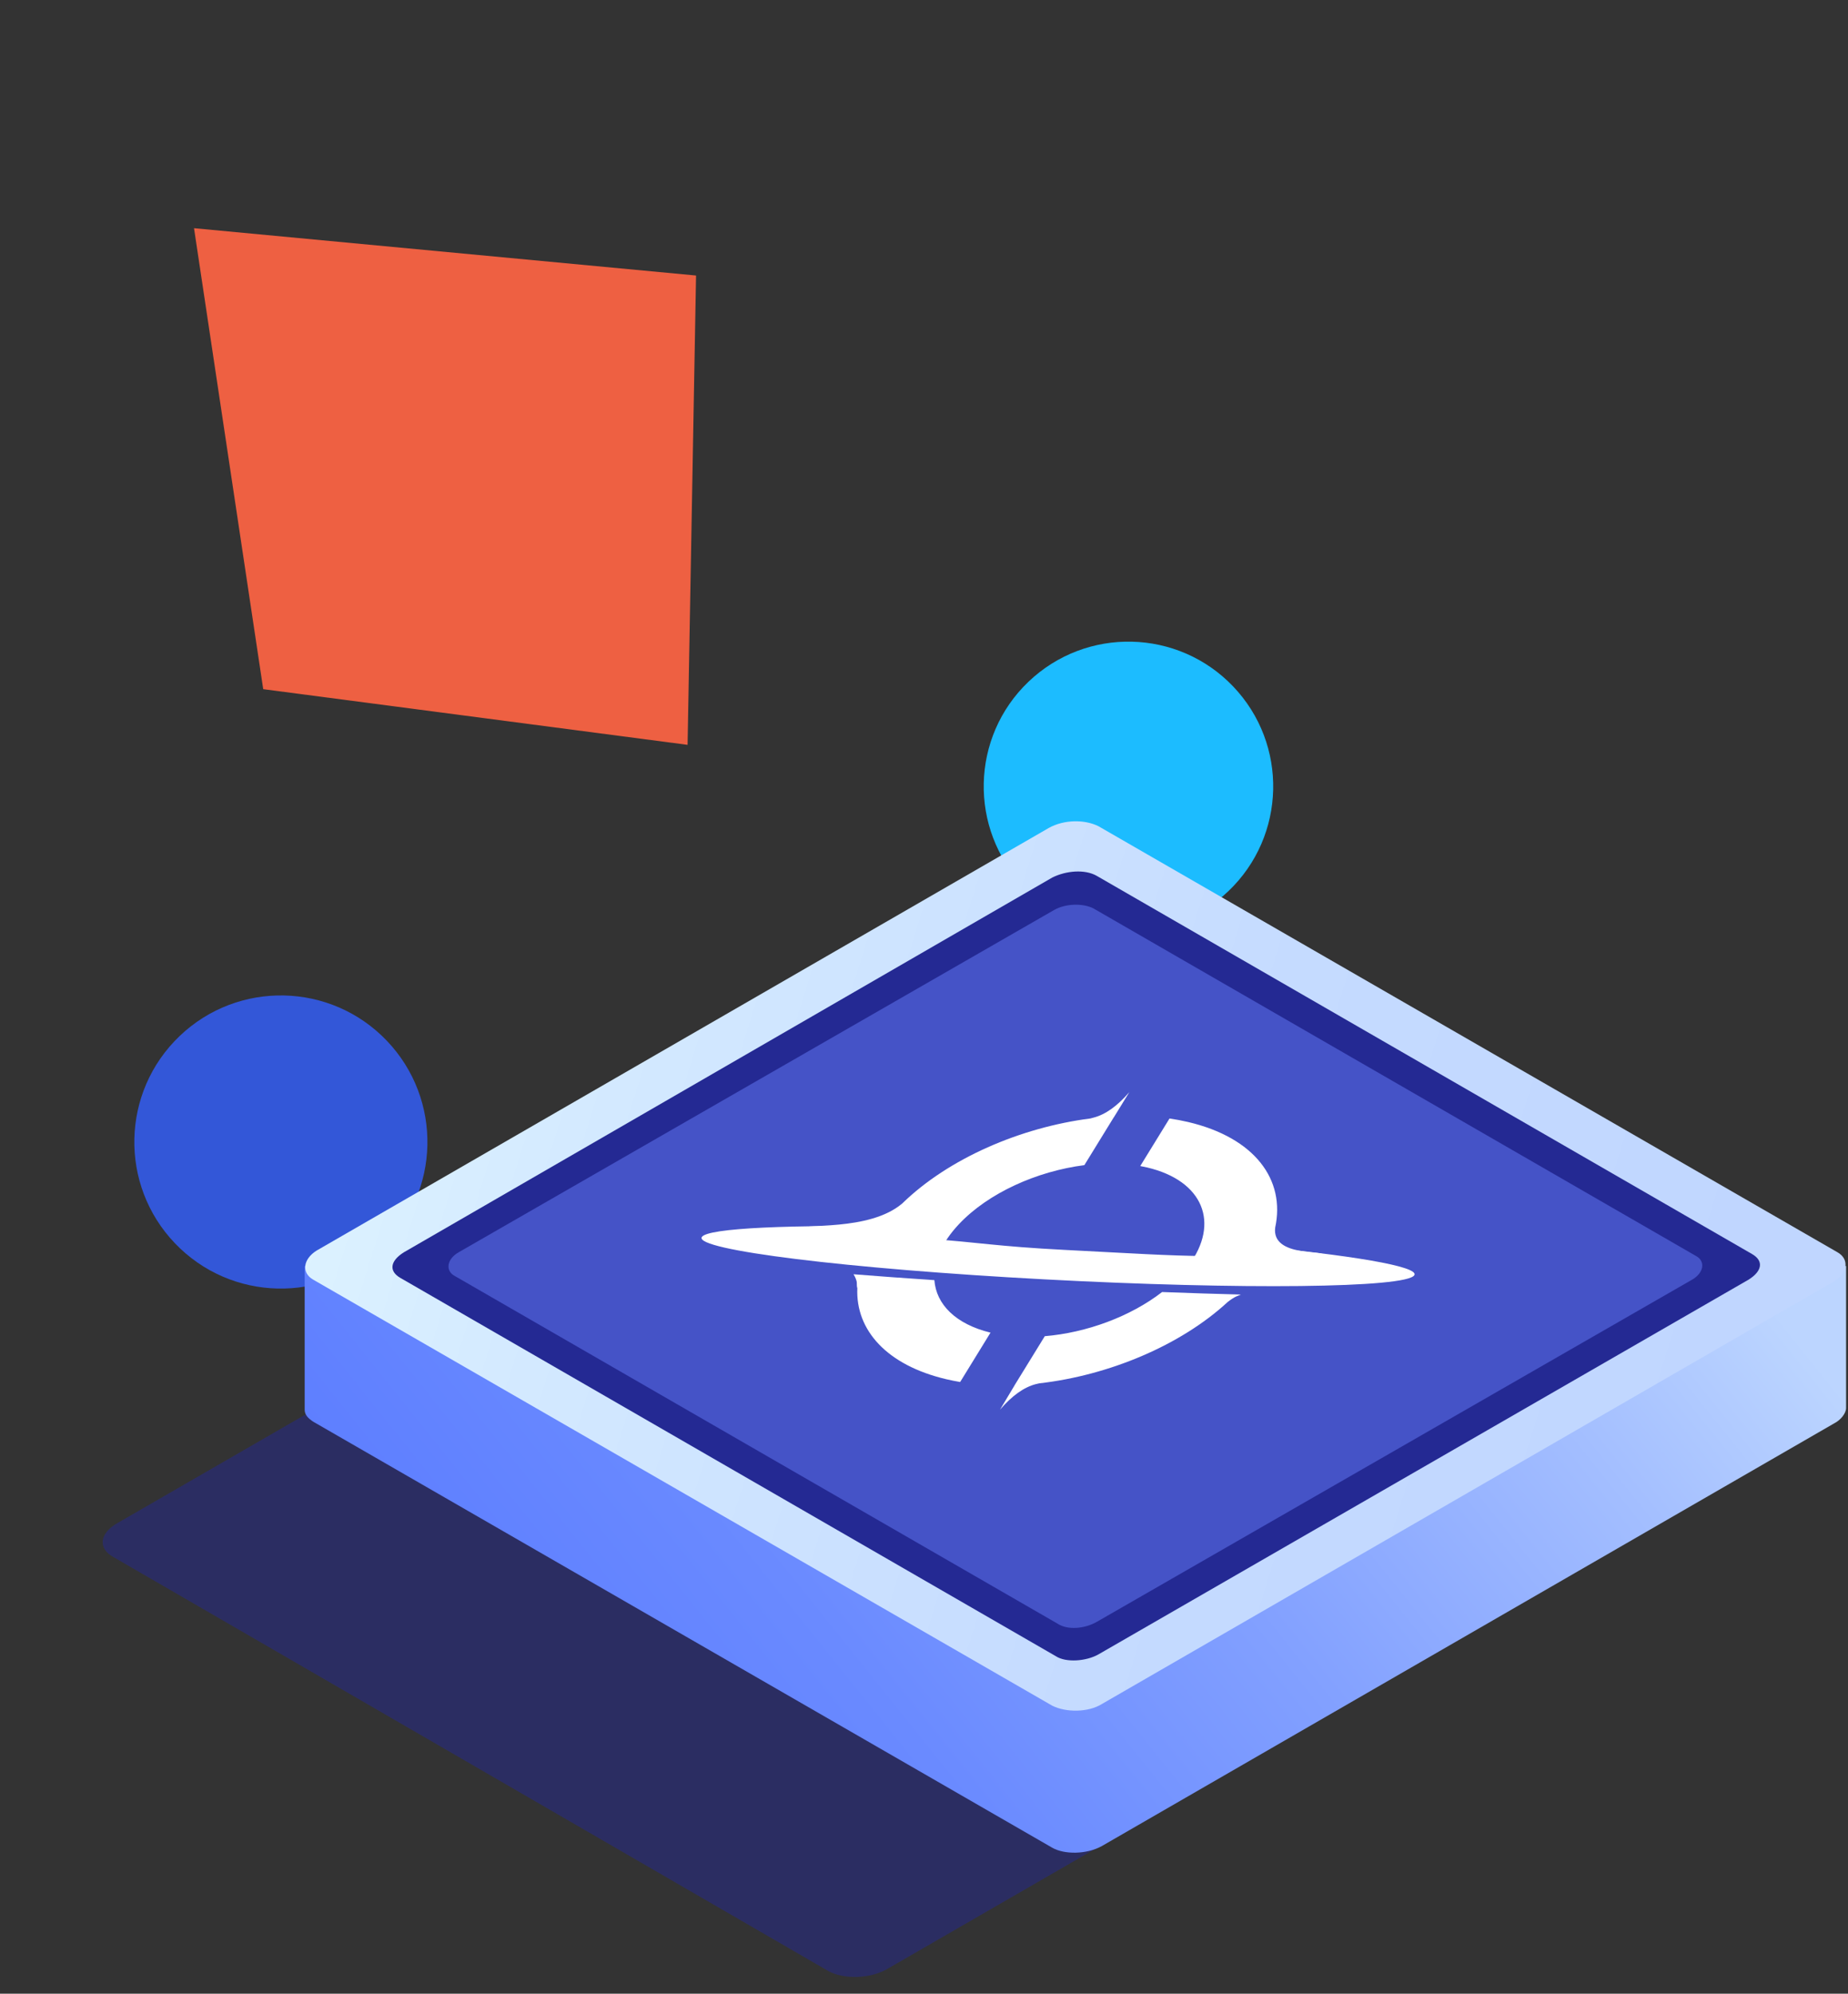 <svg width="89" height="96" viewBox="0 0 89 96" fill="none" xmlns="http://www.w3.org/2000/svg">
<rect x="0" y="0" width="89" height="96" fill="#333333" stroke="none"/>
<circle r="7.057" transform="matrix(-0.691 -0.723 0.723 -0.691 13.527 54.989)" fill="#3357D8"/>
<path d="M12.677 33.184L33.114 35.865L33.522 13.267L9.344 10.988L12.677 33.184Z" fill="#EE6042"/>
<circle cx="54.347" cy="37.867" r="6.971" transform="rotate(-133.697 54.347 37.867)" fill="#1CBCFF"/>
<path opacity="0.5" d="M39.885 94.903L5.445 74.964C4.704 74.552 4.786 73.811 5.693 73.317L15.827 67.467L52.985 88.888L42.851 94.738C41.945 95.315 40.627 95.315 39.885 94.903Z" fill="#242993"/>
<path d="M88.908 67.796V60.958H77.702L52.903 46.622C52.326 46.292 51.255 46.292 50.513 46.704L25.796 60.958H14.673V67.879C14.673 68.126 14.838 68.291 15.085 68.456L50.678 88.971C51.255 89.301 52.326 89.301 53.067 88.889L88.331 68.538C88.66 68.373 88.908 68.044 88.908 67.796Z" fill="url(#paint0_linear_160_9449)"/>
<path d="M50.678 82.132L15.084 61.617C14.508 61.287 14.59 60.628 15.249 60.216L50.513 39.865C51.254 39.454 52.243 39.454 52.902 39.783L88.495 60.299C89.072 60.628 88.99 61.287 88.33 61.699L53.067 82.05C52.408 82.462 51.337 82.462 50.678 82.132Z" fill="url(#paint1_linear_160_9449)"/>
<path d="M50.842 79.743L19.286 61.535C18.709 61.205 18.792 60.711 19.451 60.299L50.677 42.255C51.336 41.925 52.243 41.843 52.819 42.173L84.375 60.381C84.952 60.711 84.87 61.205 84.211 61.617L52.902 79.66C52.325 79.99 51.336 80.072 50.842 79.743Z" fill="#242993"/>
<path d="M50.925 78.177L21.923 61.452C21.429 61.205 21.511 60.628 22.088 60.299L50.76 43.821C51.337 43.491 52.161 43.491 52.655 43.738L81.657 60.464C82.151 60.711 82.069 61.287 81.492 61.617L52.82 78.095C52.243 78.425 51.419 78.507 50.925 78.177Z" fill="#4553C7"/>
<g clip-path="url(#clip0_160_9449)">
<path fill-rule="evenodd" clip-rule="evenodd" d="M59.535 62.428C59.422 62.476 59.274 62.577 59.124 62.694C56.848 64.793 53.392 66.228 50.053 66.609C50.005 66.617 49.963 66.628 49.887 66.647C49.317 66.793 48.741 67.203 48.16 67.877L48.866 66.7C48.865 66.7 48.865 66.7 48.864 66.7L50.317 64.339C52.329 64.172 54.444 63.393 55.967 62.213C57.315 62.264 58.587 62.304 59.761 62.334C59.687 62.365 59.611 62.397 59.535 62.428ZM47.703 64.168L46.241 66.545C46.015 66.507 45.792 66.462 45.574 66.411C42.7 65.735 41.202 64.041 41.289 62.026C41.27 61.969 41.261 61.888 41.264 61.78C41.266 61.672 41.193 61.497 41.106 61.357C42.308 61.453 43.614 61.548 45 61.64C45.085 62.8 46.02 63.759 47.703 64.168ZM54.39 52.586L53.644 53.798L53.641 53.798L52.223 56.103C49.942 56.394 47.596 57.442 46.181 58.947C45.764 59.39 45.46 59.84 45.264 60.28C43.073 60.194 41.067 60.135 39.348 60.106C38.721 59.673 38.329 59.344 38.432 59.175C38.611 58.885 41.838 59.311 43.443 57.956L43.458 57.943C45.679 55.783 49.142 54.287 52.515 53.855C52.555 53.843 52.604 53.83 52.663 53.815C53.233 53.67 53.809 53.26 54.39 52.586ZM57.219 54.026C60.419 54.779 61.914 56.794 61.413 59.11C61.233 60.57 63.922 60.167 63.742 60.458C63.642 60.621 63.051 60.919 62.128 61.327C60.707 61.196 59.059 61.064 57.245 60.935C58.761 58.895 57.952 56.851 55.243 56.214C55.135 56.189 55.026 56.166 54.915 56.146L56.324 53.857C56.629 53.901 56.927 53.958 57.219 54.026Z" fill="white"/>
<path fill-rule="evenodd" clip-rule="evenodd" d="M50.297 61.602C59.773 62.109 67.751 62.019 68.115 61.401C68.363 60.981 65.039 60.426 59.914 59.954C59.654 59.93 58.355 60.483 58.106 60.481C56.24 60.467 54.428 60.345 51.24 60.182C48.053 60.019 46.98 59.805 44.847 59.662C44.49 59.638 44.148 59.077 43.857 59.071C38.133 58.955 34.057 59.128 33.799 59.566C33.434 60.184 40.821 61.096 50.297 61.602Z" fill="white"/>
</g>
<defs>
<linearGradient id="paint0_linear_160_9449" x1="73.042" y1="47.526" x2="15.222" y2="93.891" gradientUnits="userSpaceOnUse">
<stop stop-color="#BCD5FF"/>
<stop offset="0.151" stop-color="#A3BEFF"/>
<stop offset="0.387" stop-color="#82A0FF"/>
<stop offset="0.612" stop-color="#6A8AFF"/>
<stop offset="0.822" stop-color="#5C7DFF"/>
<stop offset="1" stop-color="#5778FF"/>
</linearGradient>
<linearGradient id="paint1_linear_160_9449" x1="83.969" y1="61.67" x2="3.543" y2="36.551" gradientUnits="userSpaceOnUse">
<stop stop-color="#C0D6FF"/>
<stop offset="0.298" stop-color="#C5DBFF"/>
<stop offset="0.649" stop-color="#D3E9FF"/>
<stop offset="1" stop-color="#E9FFFF"/>
</linearGradient>
<clipPath id="clip0_160_9449">
<rect width="30.945" height="18.836" fill="white" transform="matrix(0.973 0.229 -0.685 0.729 42.615 49.817)"/>
</clipPath>
</defs>
</svg>
